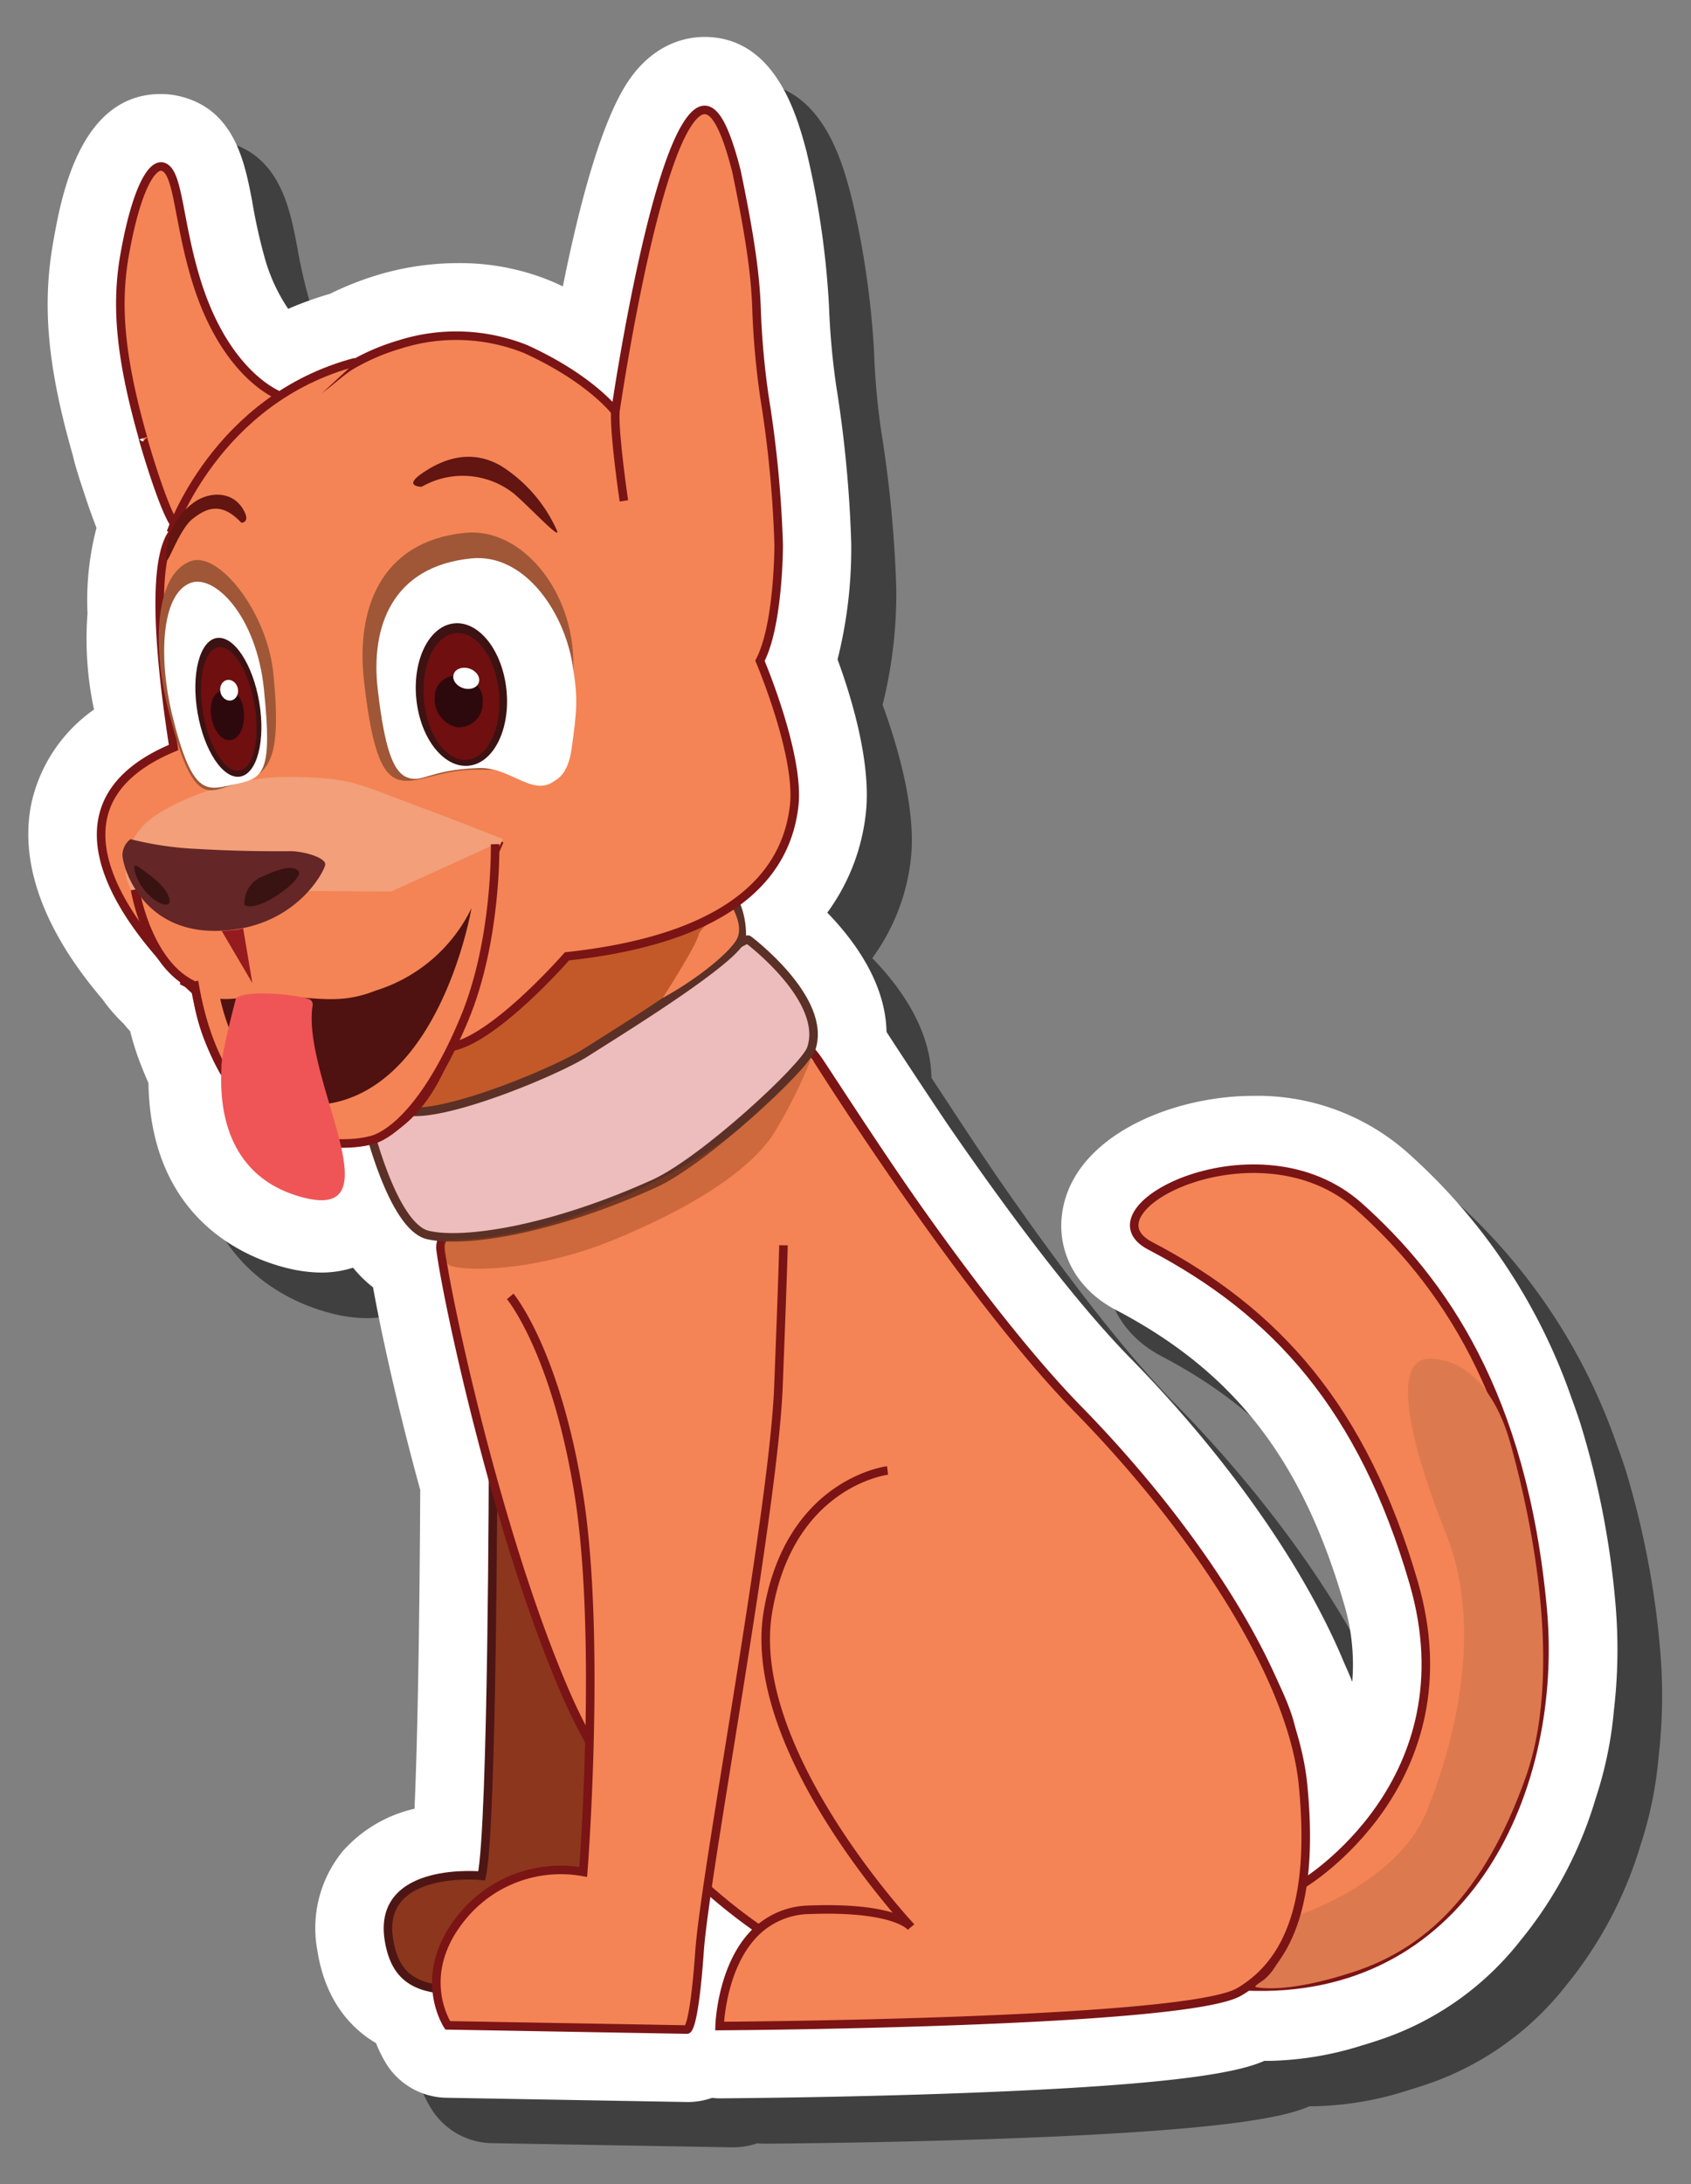 <svg id="f7f414b3-89aa-4ac9-8354-ca9cce734da7" data-name="Layer 1" xmlns="http://www.w3.org/2000/svg" width="197.86" height="255.5" viewBox="0 0 197.86 255.5">
  <rect x="0" y="0" width="197.86" height="255.5" fill="#808080" stroke="none"/>
  <defs>
    <style>
      .badc3b61-6b9d-49c0-aed2-fb78c1fd291f {
        opacity: 0.5;
      }

      .b6afc026-4552-472c-a870-313ac6820fd5 {
        fill: #fff;
      }

      .bf90dcca-693c-45c0-b4d9-4a4898b88016, .fe2ed169-8ece-4f8c-b356-d5b115db69b4 {
        fill: #f48455;
      }

      .a85837c9-aeed-4e24-a8f6-2975cd597ca3, .fe2ed169-8ece-4f8c-b356-d5b115db69b4 {
        stroke: #7b1415;
      }

      .a71c5521-ee3d-4e5d-af33-87ac88c82047, .a85837c9-aeed-4e24-a8f6-2975cd597ca3, .b14d9ef3-60e0-452f-800d-ead3318eec18, .e015cd8b-e9c9-4f4a-b0a4-95f5d6a84804, .fe2ed169-8ece-4f8c-b356-d5b115db69b4 {
        stroke-miterlimit: 10;
      }

      .baee6d42-ce2d-4777-9747-f28d21e6d436 {
        fill: #dd794e;
      }

      .a71c5521-ee3d-4e5d-af33-87ac88c82047 {
        fill: #8c361e;
        stroke: #4d1615;
      }

      .b14d9ef3-60e0-452f-800d-ead3318eec18 {
        fill: #edbcbc;
      }

      .b14d9ef3-60e0-452f-800d-ead3318eec18, .e015cd8b-e9c9-4f4a-b0a4-95f5d6a84804 {
        stroke: #5b3026;
      }

      .e015cd8b-e9c9-4f4a-b0a4-95f5d6a84804 {
        fill: #c35929;
      }

      .b6b172d5-e095-4b4b-ae7b-0f31df763eaf {
        fill: #96431b;
        opacity: 0.4;
      }

      .a20f5465-c9ba-41a4-983d-29c756932e15 {
        fill: #b33c28;
      }

      .a85837c9-aeed-4e24-a8f6-2975cd597ca3 {
        fill: none;
      }

      .b5ccb0db-7799-4d1b-a391-a708eb44be24 {
        fill: #f29f7a;
      }

      .f968cea4-3408-41b2-8891-810020079f12 {
        fill: #621511;
      }

      .bc19c8de-76f3-4100-97d0-df9fc3cab315 {
        fill: #9f5737;
      }

      .b919dcf3-793e-430b-8805-6840a5862fe4 {
        fill: #3c1212;
      }

      .bd1d5ad7-fdda-48be-9117-b4da02872972 {
        fill: #6f0f10;
      }

      .e1215c7a-5731-4a1f-8683-f4b17fa278b5 {
        fill: #2d090d;
      }

      .e785f71e-7f7c-4b39-92d1-ee9fdc4e4f3f {
        fill: #4f1211;
      }

      .e8396869-26bd-465e-8199-e4900625ed94 {
        fill: #ef5556;
      }

      .b7f09a3a-af23-4ed1-82c7-dfb65d0c067f {
        fill: #642627;
      }

      .ef82272c-5fff-4343-9859-a2fee4b4eeab {
        fill: #391212;
      }

      .aabf7bd9-3d2c-4d91-ba55-b3b1148f7e2e {
        fill: #951b1e;
      }
    </style>
  </defs>
  <g>
    <path class="badc3b61-6b9d-49c0-aed2-fb78c1fd291f" d="M57.54,250.7a8.52,8.52,0,0,1-6.94-3.81,16.17,16.17,0,0,1-1.32-2.55c-3.71-2.19-6.09-5.9-6.87-10.86a14.23,14.23,0,0,1,3.05-11.63,15.86,15.86,0,0,1,8.36-4.93c.32-6.87.59-19.29.68-37.3-2.67-9.71-4.59-18.49-5.53-23.69a14.89,14.89,0,0,1-2.34-2.3,12.11,12.11,0,0,1-3.71.56,16.61,16.61,0,0,1-4.14-.56C33.94,152.41,23,147.87,22.7,132c-.18-.4-.35-.81-.52-1.23,0,0-.25-.61-.3-.75A31.43,31.43,0,0,1,20.55,126a9.9,9.9,0,0,1-.73-.85,20.67,20.67,0,0,1-2.48-2.9C10.31,114,7.46,106,9.1,98.9a18.28,18.28,0,0,1,7.17-10.58,39.16,39.16,0,0,1-.76-11.25,33.41,33.41,0,0,1,1-10c-.37-1-.79-2.12-1.26-3.54-.67-2-1.19-3.58-1.49-4.93-2.92-10.28-3.58-17.52-2.27-24.94.91-5.19,3.06-17.36,12.58-17.36a9.35,9.35,0,0,1,2,.21c6.62,1.44,7.82,7.75,8.7,12.35a60.72,60.72,0,0,0,1.55,6.71,20.62,20.62,0,0,0,2.72,5.88,38.55,38.55,0,0,1,4.89-1.77,37.7,37.7,0,0,1,5.67-2.23,32.65,32.65,0,0,1,9.24-1.35,27.86,27.86,0,0,1,11.47,2.32l.86.4c1.84-9.25,4.53-19.68,7.9-24.36,3-4.2,6.71-4.82,8.65-4.82,8.47,0,10.9,9.49,11.94,13.55,0,.12.06.24.09.37a102.51,102.51,0,0,1,2.52,17.56,84.84,84.84,0,0,0,.83,9.26,143.83,143.83,0,0,1,1.77,18.45,53.82,53.82,0,0,1-1.6,13.63c1.71,4.63,4,12.31,3.29,18.15a24.13,24.13,0,0,1-4.5,11.47c3.16,3.23,6.83,8.22,6.93,14l.74,1.13c1.49,2.27,3.73,5.7,6.39,9.64,5.8,8.45,14.27,20.13,21.44,27.42,11.25,11.46,20.36,24.44,25,35.64.35.77.65,1.5.92,2.2a24.47,24.47,0,0,0-1-9.27c-4.89-16.8-12.85-27-26.6-34.21-4.94-2.59-7.34-7.49-6.11-12.49,2-8.17,12.91-12.58,22.15-12.58a26.49,26.49,0,0,1,17.95,6.56,68.25,68.25,0,0,1,19.28,28.79c.37,1,.69,1.91,1,2.85a102,102,0,0,1,4.08,21,62.21,62.21,0,0,1-.16,12.72A45.17,45.17,0,0,1,192,215.69a47.6,47.6,0,0,1-8.79,16.61A35,35,0,0,1,166.4,244l-.42.13c-.41.14-.87.28-1.33.42A38.26,38.26,0,0,1,154,246.38h-.77c-2.87,1.26-9.67,2.82-35.29,3.77-14.38.53-28.18.61-28.31.61h0c-.33,0-.66,0-1-.05a9.09,9.09,0,0,1-2.85.48Z"/>
    <path class="b6afc026-4552-472c-a870-313ac6820fd5" d="M52.24,245.39a8.48,8.48,0,0,1-6.94-3.81A15.34,15.34,0,0,1,44,239c-3.72-2.19-6.1-5.9-6.87-10.86a14.18,14.18,0,0,1,3-11.62,15.93,15.93,0,0,1,8.37-4.94c.31-6.87.58-19.28.67-37.29-2.67-9.72-4.59-18.49-5.52-23.7a14.48,14.48,0,0,1-2.34-2.3,12.16,12.16,0,0,1-3.71.57,17.1,17.1,0,0,1-4.15-.56c-4.84-1.23-15.82-5.77-16.08-21.61-.18-.4-.35-.81-.52-1.22,0,0-.25-.61-.3-.75a31,31,0,0,1-1.32-4.1,7.51,7.51,0,0,1-.74-.85A19,19,0,0,1,12,116.9c-7-8.18-9.88-16.23-8.24-23.31A18.21,18.21,0,0,1,11,83a39.5,39.5,0,0,1-.76-11.25,33.45,33.45,0,0,1,1.05-10c-.38-1-.8-2.12-1.27-3.54-.66-2-1.19-3.57-1.49-4.92C5.57,43,4.91,35.76,6.22,28.35,7.14,23.15,9.28,11,18.81,11a9.19,9.19,0,0,1,2,.21c6.62,1.44,7.82,7.74,8.7,12.35A63.65,63.65,0,0,0,31,30.26a20.53,20.53,0,0,0,2.72,5.87,40.11,40.11,0,0,1,4.89-1.76,36.07,36.07,0,0,1,5.67-2.23,32.68,32.68,0,0,1,9.25-1.36A27.85,27.85,0,0,1,65,33.1l.86.4c1.85-9.25,4.53-19.67,7.9-24.36,3-4.19,6.72-4.82,8.65-4.82,8.47,0,10.91,9.49,12,13.55,0,.12.06.25.08.37A100.66,100.66,0,0,1,97,35.8a86.93,86.93,0,0,0,.83,9.26,143.83,143.83,0,0,1,1.77,18.45A53.32,53.32,0,0,1,98,77.14c1.71,4.64,4,12.31,3.29,18.16a24.08,24.08,0,0,1-4.49,11.46c3.15,3.24,6.82,8.22,6.93,13.95l.73,1.13c1.49,2.27,3.74,5.7,6.39,9.64,5.81,8.45,14.28,20.13,21.44,27.42,11.25,11.46,20.37,24.44,25,35.65q.52,1.14.93,2.19a24.62,24.62,0,0,0-1-9.26c-4.9-16.8-12.85-27-26.6-34.22-5-2.58-7.35-7.49-6.12-12.49,2-8.17,12.91-12.58,22.15-12.58a26.47,26.47,0,0,1,17.95,6.56,68.38,68.38,0,0,1,19.28,28.79c.37,1,.69,1.91,1,2.86A100.39,100.39,0,0,1,189,187.35a61.41,61.41,0,0,1-.16,12.71,45.37,45.37,0,0,1-2.14,10.33,47.39,47.39,0,0,1-8.79,16.6,34.92,34.92,0,0,1-16.77,11.72l-.42.14c-.41.13-.87.28-1.33.41a38.26,38.26,0,0,1-10.69,1.81h-.76c-2.88,1.27-9.68,2.82-35.3,3.77-14.38.54-28.17.61-28.31.62h0a8.06,8.06,0,0,1-1-.06,8.84,8.84,0,0,1-2.85.49Z"/>
    <path class="fe2ed169-8ece-4f8c-b356-d5b115db69b4" d="M152.51,220.33s19.71-11.83,12.89-35.23c-5.94-20.4-16.07-31.66-30.82-39.37-8.24-4.3,12.72-15,24.4-4.64,9.72,8.67,19.19,22,21.51,47,1.95,20.93-8.71,44.71-33.59,44.3C124.07,232,143.58,218.54,152.51,220.33Z"/>
    <path class="baee6d42-ce2d-4777-9747-f28d21e6d436" d="M152,224s11.52-3.74,14.93-12.11,6.61-21.58,2.31-32.36-6.6-20.7-1.87-20.59,7.85,4.55,9.32,9.77,6.73,25.33,1.84,39.15-11.88,20.08-20.1,22.79-11.54,1.78-11.54,1.78,1.07-9.09,3.09-8.76Z"/>
    <path class="a71c5521-ee3d-4e5d-af33-87ac88c82047" d="M57.7,170.17s-.07,43.4-1.33,49.25c0,0-12.23-1.22-10.87,7.44s9.17,5.32,24.34,5.49l6.86-26.92-2-24.3S64.38,162.13,57.7,170.17Z"/>
    <path class="bf90dcca-693c-45c0-b4d9-4a4898b88016" d="M55.74,144.75s6,5.71,11.54,27.56A170.27,170.27,0,0,0,84,212.94s5.78-29,8-31.26,15.63-7.66,15.74-8-1.54-16-1.54-16.73-4.41-16.84-4.41-16.84-5.24-16.91-6.88-16.23-7.65,7-10.18,9.4S66.86,142.85,55.74,144.75Z"/>
    <path class="fe2ed169-8ece-4f8c-b356-d5b115db69b4" d="M88.78,225.66a65.4,65.4,0,0,1-22.47-27.3c-8-18.28-14-46.19-14.76-52.22s30.52-23.53,36.25-23.27,5.92-1.73,7.83,1,18.4,28.83,28.67,39.55,24.57,29.91,26.67,38.4,1.11,26.76-3.8,29.65C142.6,234.21,102.21,241.3,88.78,225.66Z"/>
    <path class="fe2ed169-8ece-4f8c-b356-d5b115db69b4" d="M95.63,123.91s17.14,27.27,30.57,41,25,31.08,26.26,43.84S151.29,229.3,145,233s-60.8,4-60.8,4,.2-7.42,4.55-11.3a9.19,9.19,0,0,1,5.94-2.3c10.13-.38,11.89,2,11.89,2s-19.42-20.69-16.73-36.83c2.54-15.19,14-16.56,14-16.56"/>
    <path class="b14d9ef3-60e0-452f-800d-ead3318eec18" d="M87.58,109.94s9.34,7,7.33,12.76c-.76,2.18-12.63,13.16-18.37,15.76-12,5.43-22.3,7-26.49,6s-7.11-13.38-7.11-13.38l20-5.3,14-8.31S87,109.39,87.58,109.94Z"/>
    <path class="e015cd8b-e9c9-4f4a-b0a4-95f5d6a84804" d="M85.79,105.1a9.54,9.54,0,0,1,1,4.53c-.15,2.31-14.58,11.15-18.17,13.45s-17,7.83-21.16,6.87,3.36-9.82,3.36-9.82l10-9.06,12.8-4S84,103.66,85.79,105.1Z"/>
    <path class="bf90dcca-693c-45c0-b4d9-4a4898b88016" d="M77.55,116.73s3.86-6,4.18-7.33,4-3.17,4-3.17,1.2,2,.56,3.48S81.73,114.46,77.55,116.73Z"/>
    <path class="b6b172d5-e095-4b4b-ae7b-0f31df763eaf" d="M94.89,123.89a57,57,0,0,1-4.54,9c-2.5,3.55-7.79,7.65-18.19,12s-19.42,3.77-19.78,2.94-.69-2.34-.17-2.67,7.53.52,19.75-4.76c13.43-5.81,16.85-10.76,18.42-11.94C91.24,127.8,94.89,123.89,94.89,123.89Z"/>
    <path class="a20f5465-c9ba-41a4-983d-29c756932e15" d="M81.33,60.36S74,61.53,76.49,46s3.81-24.29,5.13-23.18,3.85,7.92,5.17,20.56S85.65,60.08,81.33,60.36Z"/>
    <path class="fe2ed169-8ece-4f8c-b356-d5b115db69b4" d="M20.31,87.44c-2-12.77-2.55-23.87.66-25.81-1.14.69-4.65-11.63-4.23-10.38C14,41.62,13.57,35.57,14.58,29.82,15.91,22.3,17.7,19.22,19,19.49c1.9.42,1.78,6.17,3.94,13.24,3.25,10.67,9.33,13.88,11.29,14,2.41.13,4.49-2.45,6.69-3.89a25.2,25.2,0,0,1,5.83-2.54,21.84,21.84,0,0,1,14.77.54C69.14,44.32,72,48.14,72,48.14s4-27.57,8.69-34c2.17-3,3.82-.61,5.48,5.88,1.64,7.87,2.22,12.25,2.35,16.11a94.09,94.09,0,0,0,.94,10.39,133.29,133.29,0,0,1,1.65,17.2c0,1.86-.22,9.82-2.19,13.57,0,0,4.7,11.07,4,17s-4.64,15.21-26.58,17.58c0,0-8.79,10.08-13.83,10.63,0,0-3.81,12.81-13.64,10.7C30.22,132.41,24.05,124.71,23,116,23,116-.23,96,20.31,87.44Z"/>
    <path class="fe2ed169-8ece-4f8c-b356-d5b115db69b4" d="M73,58.59s-1.16-7.81-1-10.45"/>
    <path class="fe2ed169-8ece-4f8c-b356-d5b115db69b4" d="M20,62.29s5.24-15.63,21.62-19.94"/>
    <path class="a85837c9-aeed-4e24-a8f6-2975cd597ca3" d="M21.26,114.68a15.41,15.41,0,0,0,5,1.66c2.37.23,2.19-.21,5.67-.22s5.68.93,8.18.49,10.74-2.89,13.72-8.6,3.67-7.5,4.62-9.66"/>
    <path class="b5ccb0db-7799-4d1b-a391-a708eb44be24" d="M18.26,110.06s-3.15-6.09-3.47-7.28a7.31,7.31,0,0,1,2-6.22C19.08,94.09,27,90.77,34,90.88s7.43.64,14.46,3.27,10.38,4,10.38,4-3.84,8.29-6.47,11.55S43.71,116.2,39,116.06s-9.18-.15-10.69,0a11.83,11.83,0,0,1-5.76-.84C20.68,114.24,20.51,112.9,18.26,110.06Z"/>
    <path class="fe2ed169-8ece-4f8c-b356-d5b115db69b4" d="M15.8,104.06s1.71,10.38,8.46,11.7,4.15,0,7,.36,2.88.79,6.84.7,12-2.35,17.34-12.44"/>
    <path class="fe2ed169-8ece-4f8c-b356-d5b115db69b4" d="M57.93,98.75s.25,11.18-3.59,20.41-7.74,12.93-10.25,14S26.23,136.29,22.7,114.8"/>
    <path class="f968cea4-3408-41b2-8891-810020079f12" d="M49.34,56.94s-2.22,0,0-1.54,5.64-3.09,9.4-.83A17.28,17.28,0,0,1,65.14,62c.68,1.46-3.17-2.69-5-4.25A9.65,9.65,0,0,0,49.34,56.94Z"/>
    <path class="f968cea4-3408-41b2-8891-810020079f12" d="M28.24,61.15s1.13,0,.23-1.53c-1.31-2.31-4.22-2.12-6-.68a7.65,7.65,0,0,0-3,6.37c0,1.26,1.35-3.16,3-4.56C24,59.55,25.78,58.52,28.24,61.15Z"/>
    <path class="bc19c8de-76f3-4100-97d0-df9fc3cab315" d="M67.08,77.54c0,8.45,2.29,12.67-11.32,12.5-8-.11-11.21,6.81-13.15-10.22-1-8.41,1.79-16.45,11.76-17.49C61,61.64,67.08,69.08,67.08,77.54Z"/>
    <path class="bc19c8de-76f3-4100-97d0-df9fc3cab315" d="M32,78.93c1,10.32-.58,11.72-4.44,12.78-3.29.91-5,3-8-9.19-1.68-6.91-1.48-15.35,2.76-16.88C25.62,64.44,31.33,71.68,32,78.93Z"/>
    <path class="b6afc026-4552-472c-a870-313ac6820fd5" d="M30.88,80.62c1.09,10.53-.21,10.44-4,11.25-2.79.6-4.48,1.09-6.77-8.4-1.51-6.26-1.34-13.93,2.18-15.28C25.07,67.13,30,72,30.88,80.62Z"/>
    <path class="b6afc026-4552-472c-a870-313ac6820fd5" d="M67,77.8c.64,3.93.52,5.22-.12,9.8-.42,3-1.71,3.55-2,3.75-2.57,1.9-5.11-1.63-8.85-1.51-6,.19-6.67,1.93-8.61,1C46,90.09,45,87.56,44.21,80.74c-.89-7.41,1.67-14.5,10.95-15.42C61.31,64.71,66,71.48,67,77.8Z"/>
    <g>
      <ellipse class="b919dcf3-793e-430b-8805-6840a5862fe4" cx="26.72" cy="82.74" rx="3.66" ry="8.22" transform="translate(-13.53 5.67) rotate(-9.68)"/>
      <ellipse class="bd1d5ad7-fdda-48be-9117-b4da02872972" cx="26.77" cy="82.93" rx="3.05" ry="7.32" transform="translate(-13.56 5.68) rotate(-9.68)"/>
      <path class="e1215c7a-5731-4a1f-8683-f4b17fa278b5" d="M28.52,83.17c.2,1.77-.51,3.29-1.56,3.41s-2.08-1.22-2.27-3,.56-2.81,1.62-2.92S28.33,81.4,28.52,83.17Z"/>
      <ellipse class="b6afc026-4552-472c-a870-313ac6820fd5" cx="26.81" cy="80.74" rx="1.04" ry="1.22" transform="translate(-16.93 7.77) rotate(-12.57)"/>
    </g>
    <path class="e785f71e-7f7c-4b39-92d1-ee9fdc4e4f3f" d="M25.77,116.83s3,15.57,14.63,11.8,14.77-22.4,14.77-22.4a18.55,18.55,0,0,1-11.23,9.65c-4.34,1.74-7.21.69-12.14.62C29.38,116.47,27.2,117,25.77,116.83Z"/>
    <path class="e8396869-26bd-465e-8199-e4900625ed94" d="M27.6,116.83s-1.69,6.35-1.69,7.92-1.13,12.61,9.65,15.35-.2-14,1-22.38a.7.7,0,0,0-.52-.89C33.27,116.08,28.16,115.93,27.6,116.83Z"/>
    <path class="b7f09a3a-af23-4ed1-82c7-dfb65d0c067f" d="M15.27,98.16a38.43,38.43,0,0,0,7.91,1.15c5.06.3,9.21.27,10.76.26s4.25.75,4.11,1.6-3.67,7.65-12.82,7.72-11.09-8.3-10.89-9.07A2.36,2.36,0,0,1,15.27,98.16Z"/>
    <path class="ef82272c-5fff-4343-9859-a2fee4b4eeab" d="M28.6,105.65a3.34,3.34,0,0,1,1.84-3c1.9-.84,3.67-1.59,4.48-.77s-4.58,4.93-6.29,4"/>
    <path class="ef82272c-5fff-4343-9859-a2fee4b4eeab" d="M15.8,102s-.42-1.23.51-.52,3.17,2.08,3.52,3.71S16.68,105.16,15.8,102Z"/>
    <path class="aabf7bd9-3d2c-4d91-ba55-b3b1148f7e2e" d="M26,109,29.53,115l-1.08-6.4a7.57,7.57,0,0,1-1.29.21c-.81.07-1.18.08-1.18.08"/>
    <path class="fe2ed169-8ece-4f8c-b356-d5b115db69b4" d="M59.7,151.65s5.29,6.3,8,23,.54,44.32.54,44.32a14.88,14.88,0,0,0-14,5.05c-5.85,6.93-1.85,12.9-1.85,12.9l28,.49s.81.1,1.46-9.14,8.66-51.5,9.23-66,.59-16.6.59-16.6"/>
    <g>
      <ellipse class="b919dcf3-793e-430b-8805-6840a5862fe4" cx="53.98" cy="81.25" rx="5.3" ry="8.37" transform="translate(-7.98 5.91) rotate(-5.84)"/>
      <ellipse class="bd1d5ad7-fdda-48be-9117-b4da02872972" cx="54" cy="81.46" rx="4.42" ry="7.44" transform="translate(-6.86 4.99) rotate(-4.97)"/>
      <path class="e1215c7a-5731-4a1f-8683-f4b17fa278b5" d="M56.48,82.23a2.8,2.8,0,0,1-3,2.84,3.33,3.33,0,0,1-2.6-3.62,2.43,2.43,0,0,1,3-2.34A2.85,2.85,0,0,1,56.48,82.23Z"/>
      <ellipse class="b6afc026-4552-472c-a870-313ac6820fd5" cx="54.55" cy="79.34" rx="1.2" ry="1.55" transform="translate(-37.94 106.1) rotate(-71.62)"/>
    </g>
  </g>
</svg>

